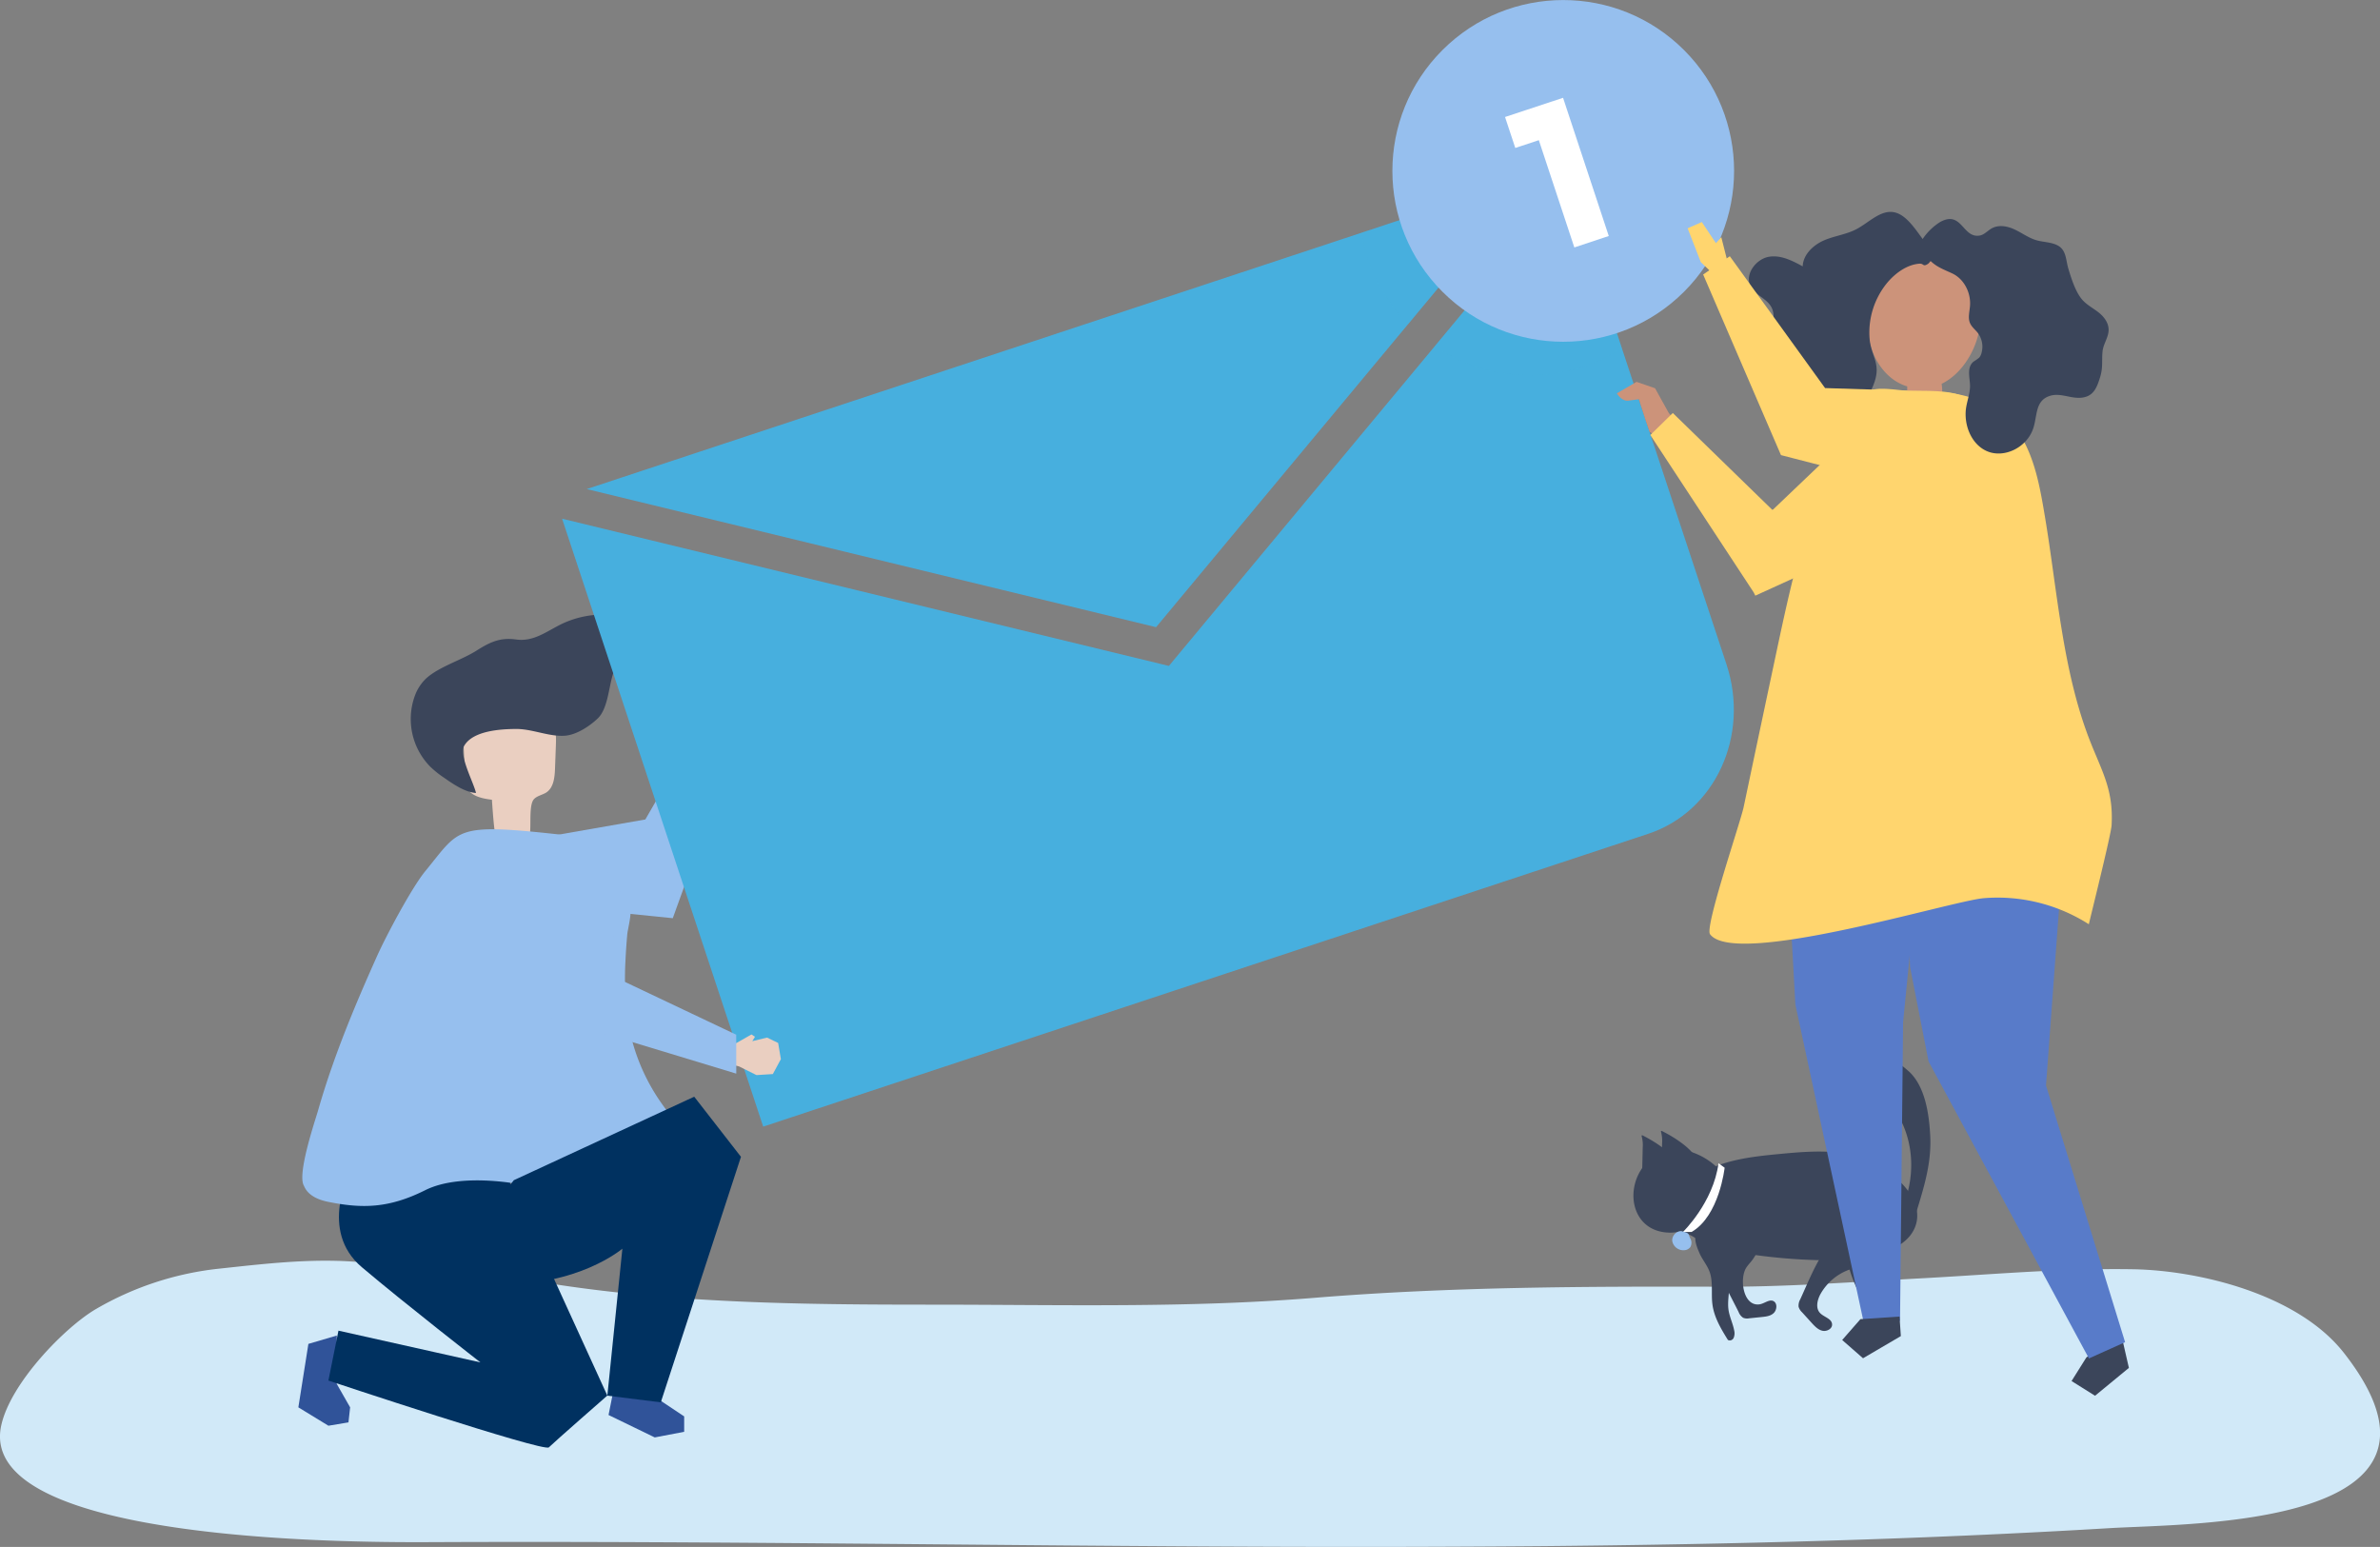 
<svg xmlns="http://www.w3.org/2000/svg" viewBox="0 0 958.51 623"><rect x="0" y="0" width="958.51" height="623" fill="#808080" stroke="none"/><defs><style>.cls-1{fill:#d1e9f8;}.cls-2{fill:#3b455a;}.cls-3{fill:#fff;}.cls-4{fill:#96bfee;}.cls-5{fill:#eacfc1;}.cls-6{fill:#305399;}.cls-7{fill:#003160;}.cls-8,.cls-9{fill:#47afde;}.cls-9{opacity:0.2;}.cls-10{fill:#cc937a;}.cls-11{fill:#587bc9;}.cls-12{fill:#ffd56e;}</style></defs><title>contactnew</title><g id="object"><path class="cls-1" d="M576.74,705.94q53.24.18,106.47-.26c76-.71,152.07-2.69,228-7.23,32.87-2,149.76-.21,94.42-70.7C986.9,604,947,594.61,920.77,594.17c-28.72-.48-56.63,2.12-85.39,3.66-26.73,1.42-53.4,3.45-80.17,3.38-54.68-.15-109.37,0-164,4.46-51.28,4.2-102.69,2.76-154.09,2.76-52.7,0-105-.51-157.37-9.07-22.8-3.73-46-5-68.94-7.65-20.52-2.35-40.24,0-60.67,2.21a124.63,124.63,0,0,0-49.81,16.31C88,617.45,66,639.85,62.24,657.07c-10.61,48.26,149.54,47.1,174.13,47C349.83,703.56,463.28,705.57,576.74,705.94Z" transform="translate(-61.74 -83)"/><path class="cls-2" d="M830.33,514.34c6.76,6,8.33,17.39,8.78,26.08.67,12.86-3.69,24-7.18,36.09a3.51,3.51,0,0,1-1.41,2.3,2.29,2.29,0,0,1-2.81-1,5.2,5.2,0,0,1-.59-3.14c.2-3.55,1.58-6.91,2.58-10.33,3.31-11.31,2-23.8-4.44-33.65-2.53-3.87-6.92-7.9-4.15-16.67C822.91,508.33,826,510.55,830.33,514.34Z" transform="translate(-61.74 -83)"/><path class="cls-2" d="M807.28,548c-9.43-2-19.43-1.16-29.15-.22-10.61,1-21.69,2.31-30.44,7.33-4.49,2.57-8.78,6.77-10.42,12.18a12.5,12.5,0,0,0-.14,7.22c.32,1.07.73,2.31,1.13,3.31.6,1.49,1.63,1.64,3,2.07a18.66,18.66,0,0,1,4.67,2.75c7.05,4.81,15,4.83,23,5.84a228.33,228.33,0,0,0,24.07,2c13.12.27,36.27-.89,40.35-14.29C837.15,563.64,819.77,550.65,807.28,548Z" transform="translate(-61.74 -83)"/><path class="cls-2" d="M754.11,572.53a11.71,11.71,0,0,1-4.73,2.25c-5.4,1.56-9.39,4.68-15,4.65-19-.13-19.49-26.1-2.7-32.69C744.48,541.72,768.3,559.69,754.11,572.53Z" transform="translate(-61.74 -83)"/><path class="cls-2" d="M813.05,570.24a48,48,0,0,1,9.65-6.3,6.66,6.66,0,0,1,2.31-.82,5.05,5.05,0,0,1,2.44.5,10.22,10.22,0,0,1,5.19,12.73,16.56,16.56,0,0,1-2.63,4.1c-2.9,3.58-6.3,6.79-8.73,10.71-4.46,7.19-2.07,13-.09,20.42a8.9,8.9,0,0,1,.38,2.16c0,3.52-.94,6.85-5.12,7.23a2.45,2.45,0,0,1-2.68-1.7c-.35-2,2-2.35,2.44-3.85s-1.05-3.09-1.77-4.3a96,96,0,0,1-5.22-9.94c-2.85-6.35-5.19-14-3.05-20.92A21.92,21.92,0,0,1,813.05,570.24Z" transform="translate(-61.74 -83)"/><path class="cls-2" d="M786.76,606.29a5.08,5.08,0,0,0-.66,3,5,5,0,0,0,1.4,2.22l3.92,4.32c1.22,1.33,2.55,2.74,4.31,3.12s4-.83,3.85-2.63c-.14-2.3-3.29-2.86-4.86-4.54-1.89-2-1.09-5.37.29-7.79a21.86,21.86,0,0,1,11.1-9.51,18.65,18.65,0,0,0,4.47-2,4.06,4.06,0,0,0,1.83-4.21c-2-6.69-11.56-7.11-15.09-2.51C793,591.5,789.76,599.79,786.76,606.29Z" transform="translate(-61.74 -83)"/><path class="cls-2" d="M761.93,611.37a4.83,4.83,0,0,0,1.84,2.34,4.13,4.13,0,0,0,2.39.22l5.29-.54c1.63-.17,3.38-.39,4.62-1.57s1.54-3.67.16-4.66c-1.75-1.26-3.87.92-6,1.16-6.56.75-8-10.47-5.2-14.8.59-.89,1.31-1.68,2-2.51a20.47,20.47,0,0,0,3.33-6.11c.92-2.79.65-1.93-1-2.94-3.48-2.1-7.39-3.49-11.28-1.92-3.67,1.48-6.52,6.27-5.39,10.6C754.47,597.53,758.8,605.07,761.93,611.37Z" transform="translate(-61.74 -83)"/><path class="cls-2" d="M757.71,594.66a56.86,56.86,0,0,1,.38,7.49c-.1,2.8-.62,5.61-.22,8.38s1.74,5.42,2.27,8.23a4.73,4.73,0,0,1-.18,3,1.69,1.69,0,0,1-2.33.89c-2.74-4.43-5.56-9.07-6.24-14.36-.57-4.38.36-9-1.15-13.14-1-2.66-2.84-4.76-4-7.33-1-2.35-2.28-5.21-1.53-7.83.42-1.46,1.62-2.07,1.89-3.51,0-.24.12-.52.33-.58a.53.53,0,0,1,.38.08c2.43,1.18,7.85,2.49,9,5.16.71,1.59.44,4.47.61,6.25Z" transform="translate(-61.74 -83)"/><path class="cls-3" d="M756.31,553.28s-2.1,19.41-13.32,25.88l-3.48,0s12.23-11.79,14.34-27.69Z" transform="translate(-61.74 -83)"/><path class="cls-4" d="M740.19,579.16c2,.67,1.41.81,2.29,2.61a3.55,3.55,0,0,1,0,3.5,3.27,3.27,0,0,1-2.56,1.24,4.53,4.53,0,0,1-4.7-3.68c-.26-2.18,1.89-4.39,4-3.92Z" transform="translate(-61.74 -83)"/><path class="cls-2" d="M723.21,540.24a.24.24,0,0,0-.33.31,13.53,13.53,0,0,1,.44,4.67q-.12,5.67-.26,11.32c.06-2.55,16.42,5.6,14.73-3.35C736.81,548,727.86,542.54,723.21,540.24Z" transform="translate(-61.74 -83)"/><path class="cls-2" d="M731,538.48a.24.24,0,0,0-.32.31,13.76,13.76,0,0,1,.44,4.67q-.14,5.65-.26,11.31c.06-2.54,16.42,5.61,14.73-3.34C744.63,546.22,735.69,540.77,731,538.48Z" transform="translate(-61.74 -83)"/><polygon class="cls-5" points="283.25 293.7 286.51 286.36 283.85 279.78 284.96 278.51 286.58 279.81 285.94 273.73 288.69 269.59 295.3 269.37 300.82 273.38 300.35 279.96 295.94 286.46 291.91 296.71 283.25 293.7"/><polygon class="cls-4" points="284.5 287.29 259.9 330.03 214.26 338 219.7 364.62 270.95 369.79 300.04 289.35 284.5 287.29"/><polygon class="cls-6" points="262 561.41 275.54 570.43 275.54 576.64 263.69 578.9 245.08 569.87 246.77 561.41 262 561.41"/><path class="cls-5" d="M275.05,419.19l-13.56,1.65c-.83-3.54-1.38-12.14-1.64-15.76-4-.47-8.67-1.47-10.17-5.18a11.31,11.31,0,0,1-.6-3.71l-.76-15.62a13.94,13.94,0,0,1,.45-5.35c1.07-3,4-4.83,6.95-6,7.46-3.07,16.29-3.28,23.45.46a12.39,12.39,0,0,1,4.86,4.12c1.76,2.8,1.7,6.34,1.57,9.65-.11,3-.22,6.11-.34,9.16-.13,3.52-.55,7.57-3.47,9.53-1.55,1-3.59,1.29-4.91,2.61C274.55,407,275.81,416,275.05,419.19Z" transform="translate(-61.74 -83)"/><path class="cls-2" d="M308.69,354.22a32.87,32.87,0,0,1,1.71-4.15c1.44-2.9,3.42-5.55,4.42-8.63s.73-6.9-1.75-9a10,10,0,0,0-5.88-1.84,38.75,38.75,0,0,0-20,4.07c-5.85,3-10.82,6.81-17.58,5.88-6.36-.89-10.39.95-16,4.5-6.1,3.85-14.88,6.4-20.14,11.08a18.19,18.19,0,0,0-4.74,7.33,27.36,27.36,0,0,0,6.23,28.25,39.46,39.46,0,0,0,5.32,4.31c3.88,2.69,8.56,6,13.15,6.35-.76-3.88-7-15.24-4.72-19.05,3.58-6.06,14.58-6.68,20.68-6.74,6.65-.08,13.31,3.16,19.82,2.72,4.69-.32,10-3.84,13.31-7C306.6,368.33,306.93,359.41,308.69,354.22Z" transform="translate(-61.74 -83)"/><polygon class="cls-6" points="135.63 557.37 141.01 566.79 140.34 572.84 132.27 574.19 120.16 566.79 124.2 541.23 135.63 537.87 135.63 557.37"/><path class="cls-7" d="M202.75,555s-12.78,23.54,4.71,38.34,47.76,38.34,47.76,38.34l-57.17-12.78L194,639s86.77,28.92,88.79,26.9,23.54-20.85,23.54-20.85L259.93,543.51l-51.12,6.06Z" transform="translate(-61.74 -83)"/><path class="cls-4" d="M338.61,540.15h0a113.59,113.59,0,0,1-11.47-14.29A79.63,79.63,0,0,1,314,489.5a132.53,132.53,0,0,1-.36-19.62c.16-3.53.42-7.05.72-10.58.17-2,2.1-9.22,1-10.79-10.9-15.93-12.22-27.7-30.06-29.62-40.71-4.4-38.4-1.92-52.24,14.9-5.56,6.77-15.84,26.18-19.4,34.1-4.3,9.59-8.49,19.24-12.35,29-4.31,10.91-8.23,22-11.45,33.25-.35,1.25-1.49,4.72-2.71,8.92-2.31,7.93-4.9,18.45-3,21.49,1,2.54,3.57,5.24,9.82,6.49,13.45,2.7,24.21,2.7,39-4.7s39.31-2.15,39.31-2.15h0c3.89,1.07,8,2.12,12.3,3.09,31.54,7,47.84-12.29,53-15.79C342.07,544.43,338.61,540.15,338.61,540.15Z" transform="translate(-61.74 -83)"/><path class="cls-7" d="M268.67,558.31l72.65-33.63,18.83,24.21-32.29,98.88-21.52-2.69,6.05-59.19S294.23,601.36,262,600c-14.8-14.79-14.8-14.12-14.8-14.12Z" transform="translate(-61.74 -83)"/><polygon class="cls-8" points="616.47 71.18 236.29 196.97 465.59 252.59 616.47 71.18"/><path class="cls-8" d="M288.11,291.9l81,244.83L725.49,418.82c27-8.92,41.08-39.51,31.55-68.32L693.29,157.84,532.49,351.19Z" transform="translate(-61.74 -83)"/><path class="cls-9" d="M610,176.75a70.36,70.36,0,0,0,2.53,10.15,68.67,68.67,0,0,0,16.29,26.67l49.4-59.39Z" transform="translate(-61.74 -83)"/><path class="cls-9" d="M699.47,230.61a68.81,68.81,0,0,0,15.47-7.35l-21.65-65.42-53.73,64.62A68.68,68.68,0,0,0,699.47,230.61Z" transform="translate(-61.74 -83)"/><circle class="cls-4" cx="691.31" cy="151.83" r="68.81" transform="translate(33.38 450.3) rotate(-45)"/><path class="cls-3" d="M695.78,182.65l-14.3-43.2L672,142.59l-4.13-12.47,23.37-7.73,18.41,55.66Z" transform="translate(-61.74 -83)"/><path class="cls-10" d="M737.32,253.83l-3.6-4.67-5.42-9.79-7.46-2.58-7.93,4.61s1.86,3.31,4.66,2.94l4.2-.55,2.94,9.15a5.05,5.05,0,0,0,.2.5l1.15,3.44s4,2.78,4.71,2.11a12.62,12.62,0,0,1,1-.83l1.17.51Z" transform="translate(-61.74 -83)"/><polygon class="cls-2" points="855.62 543.21 857.38 550.9 843.75 562.12 834.29 556.19 840.23 546.73 853.86 535.51 855.62 543.21"/><polygon class="cls-11" points="826.64 305.39 831.99 328.76 824 437.16 855.85 540.54 841.29 547.09 776.7 427.49 769.24 389.4 765.98 308.98 826.64 305.39"/><polygon class="cls-11" points="717.51 303.94 723.06 404.56 750.65 532.92 765.21 531.95 766.44 411.73 778.39 290.79 717.51 303.94"/><polygon class="cls-2" points="765.54 538.09 750.31 547.02 741.91 539.67 749.26 531.27 765.01 530.22 765.54 538.09"/><path class="cls-12" d="M853.31,242.48c9.45,2.43,17.82,7.59,23.48,18.19,4.92,9.23,6.74,19.85,8.49,30.25,5,29.76,7.11,62.46,18.28,90.74,4.86,12.3,9.39,19.56,8.59,33.72-.21,3.86-9.23,39.81-9.16,39.85a68.28,68.28,0,0,0-42.32-10.5c-13.22,1.12-100.39,28.09-110.25,14.49-2.15-3,12.25-45,13.55-51.19q6.39-30.37,12.85-60.74c4.77-22.47,9.6-45,17.72-66.51a229.9,229.9,0,0,1,9.34-21.35c2.2-4.38,6.55-17,11.12-19.11,3.77-1.77,12.57.17,16.86.16C839.05,240.45,846.31,240.68,853.31,242.48Z" transform="translate(-61.74 -83)"/><path class="cls-10" d="M857.33,200.39c-8.93-19-38.64-22.43-42.6,1.38-1.18,7.15-1.52,14.63.7,21.54s7.36,13.17,14.3,15.27l.12,0c0,1.86-.08,3.73-.11,5.59a1.68,1.68,0,0,0,.26,1.15,1.71,1.71,0,0,0,1.26.4L838,246a7.29,7.29,0,0,0,3.26-.41c2.2-1,2.82-3.86,2.64-6.27-.05-.58-.12-1.16-.2-1.74C856.08,231.53,863.17,212.81,857.33,200.39Z" transform="translate(-61.74 -83)"/><path class="cls-2" d="M824.33,168.44c-5.31-.88-9.94,4.2-14.9,6.83-4.13,2.18-8.78,2.69-13,4.49s-8.5,5.62-8.68,10.51c-4.25-2.31-8.86-4.69-13.69-3.84s-9.4,6.5-7.57,11.27c1.65,4.27,7.16,5.37,8.93,9.58,2.79,6.65-5.26,16.77,0,21.24,1.28,1.08,3,1.36,4.28,2.47,1.55,1.37,2,3.69,2.68,5.76,3,9.37,12.3,15.63,21.6,14.55a24.65,24.65,0,0,0,12.69-14.46c2.62-7.66-1.46-10.42-2-17.67a31.56,31.56,0,0,1,7.12-22.29c3.31-3.94,8-7.3,12.91-7.68,2-.15,1.34,1.5,3.61,0a10.07,10.07,0,0,0,2.62-4.32C835.61,180.48,831.32,169.61,824.33,168.44Z" transform="translate(-61.74 -83)"/><path class="cls-12" d="M825.48,240.83l-49.62,47.33-.35.17-40.07-39-9.06,8.86L768,321.56l.67,1.33,51.76-23.59,22.28-47.83Z" transform="translate(-61.74 -83)"/><polygon class="cls-12" points="684.96 105.54 679.67 91.94 685.38 89.43 691.07 97.94 693.22 95.5 696.32 107.68 690.74 111.1 684.96 105.54"/><path class="cls-12" d="M853,242.83c-6.64-3-15.52-2.26-24.52-2.54l-31.72-1L758.4,186.2l-10.74,7.35L779,266.29,820.55,277c7.64,2,16.5,5.77,24.39,6.23,11.6.68,20.21-13.22,18.54-24.2C862.09,249.79,858.23,245.17,853,242.83Z" transform="translate(-61.74 -83)"/><path class="cls-2" d="M881.75,179.71c2.74.81,5.72.75,8.32,1.95,3.9,1.79,3.59,5.87,4.64,9.43,1.17,3.95,2.86,9.25,5.4,12.35,1.83,2.23,4.41,3.53,6.66,5.27s4.28,4.28,4.18,7.34c-.1,2.89-2.09,5.46-2.43,8.35-.42,4.31.29,6.54-1.12,10.92-.73,2.27-1.54,4.67-3.28,6.19-2.28,2-5.49,1.91-8.3,1.39s-5.7-1.36-8.5-.47c-6.06,1.92-5,8-6.73,13.11-2.58,7.72-11.67,12.1-18.51,9.21-5.81-2.44-9.07-9.29-8.69-16,.2-3.35,1.59-6.45,1.74-9.81s-1.59-7.75,1.39-10.27a24.42,24.42,0,0,0,2.3-1.62,4.73,4.73,0,0,0,1-2.11,9.28,9.28,0,0,0-1.4-7.67c-1.11-1.49-2.71-2.59-3.38-4.38-.76-2-.09-4.42.09-6.67.42-5.43-2.46-10.81-6.95-13-3-1.44-5.63-2.3-8.21-4.45-.39-.33-6.23-5.68-6.4-4.55a11.92,11.92,0,0,1,2.67-5.23,23.6,23.6,0,0,1,6.87-6.58c8.83-4.89,9,6.83,16.08,5.42,1.7-.34,3-1.87,4.54-2.77,2.91-1.7,6.43-1,9.35.35S878.67,178.79,881.75,179.71Z" transform="translate(-61.74 -83)"/><polygon class="cls-5" points="288.77 417.87 296.48 420.12 302.64 416.61 304.05 417.54 302.98 419.31 308.92 417.87 313.39 420.04 314.49 426.55 311.25 432.56 304.67 432.98 297.64 429.48 286.94 426.86 288.77 417.87"/><polygon class="cls-4" points="296.5 416.71 249.92 394.61 244.48 358.15 209.26 345 216.31 408.05 296.52 432.39 296.5 416.71"/></g></svg>